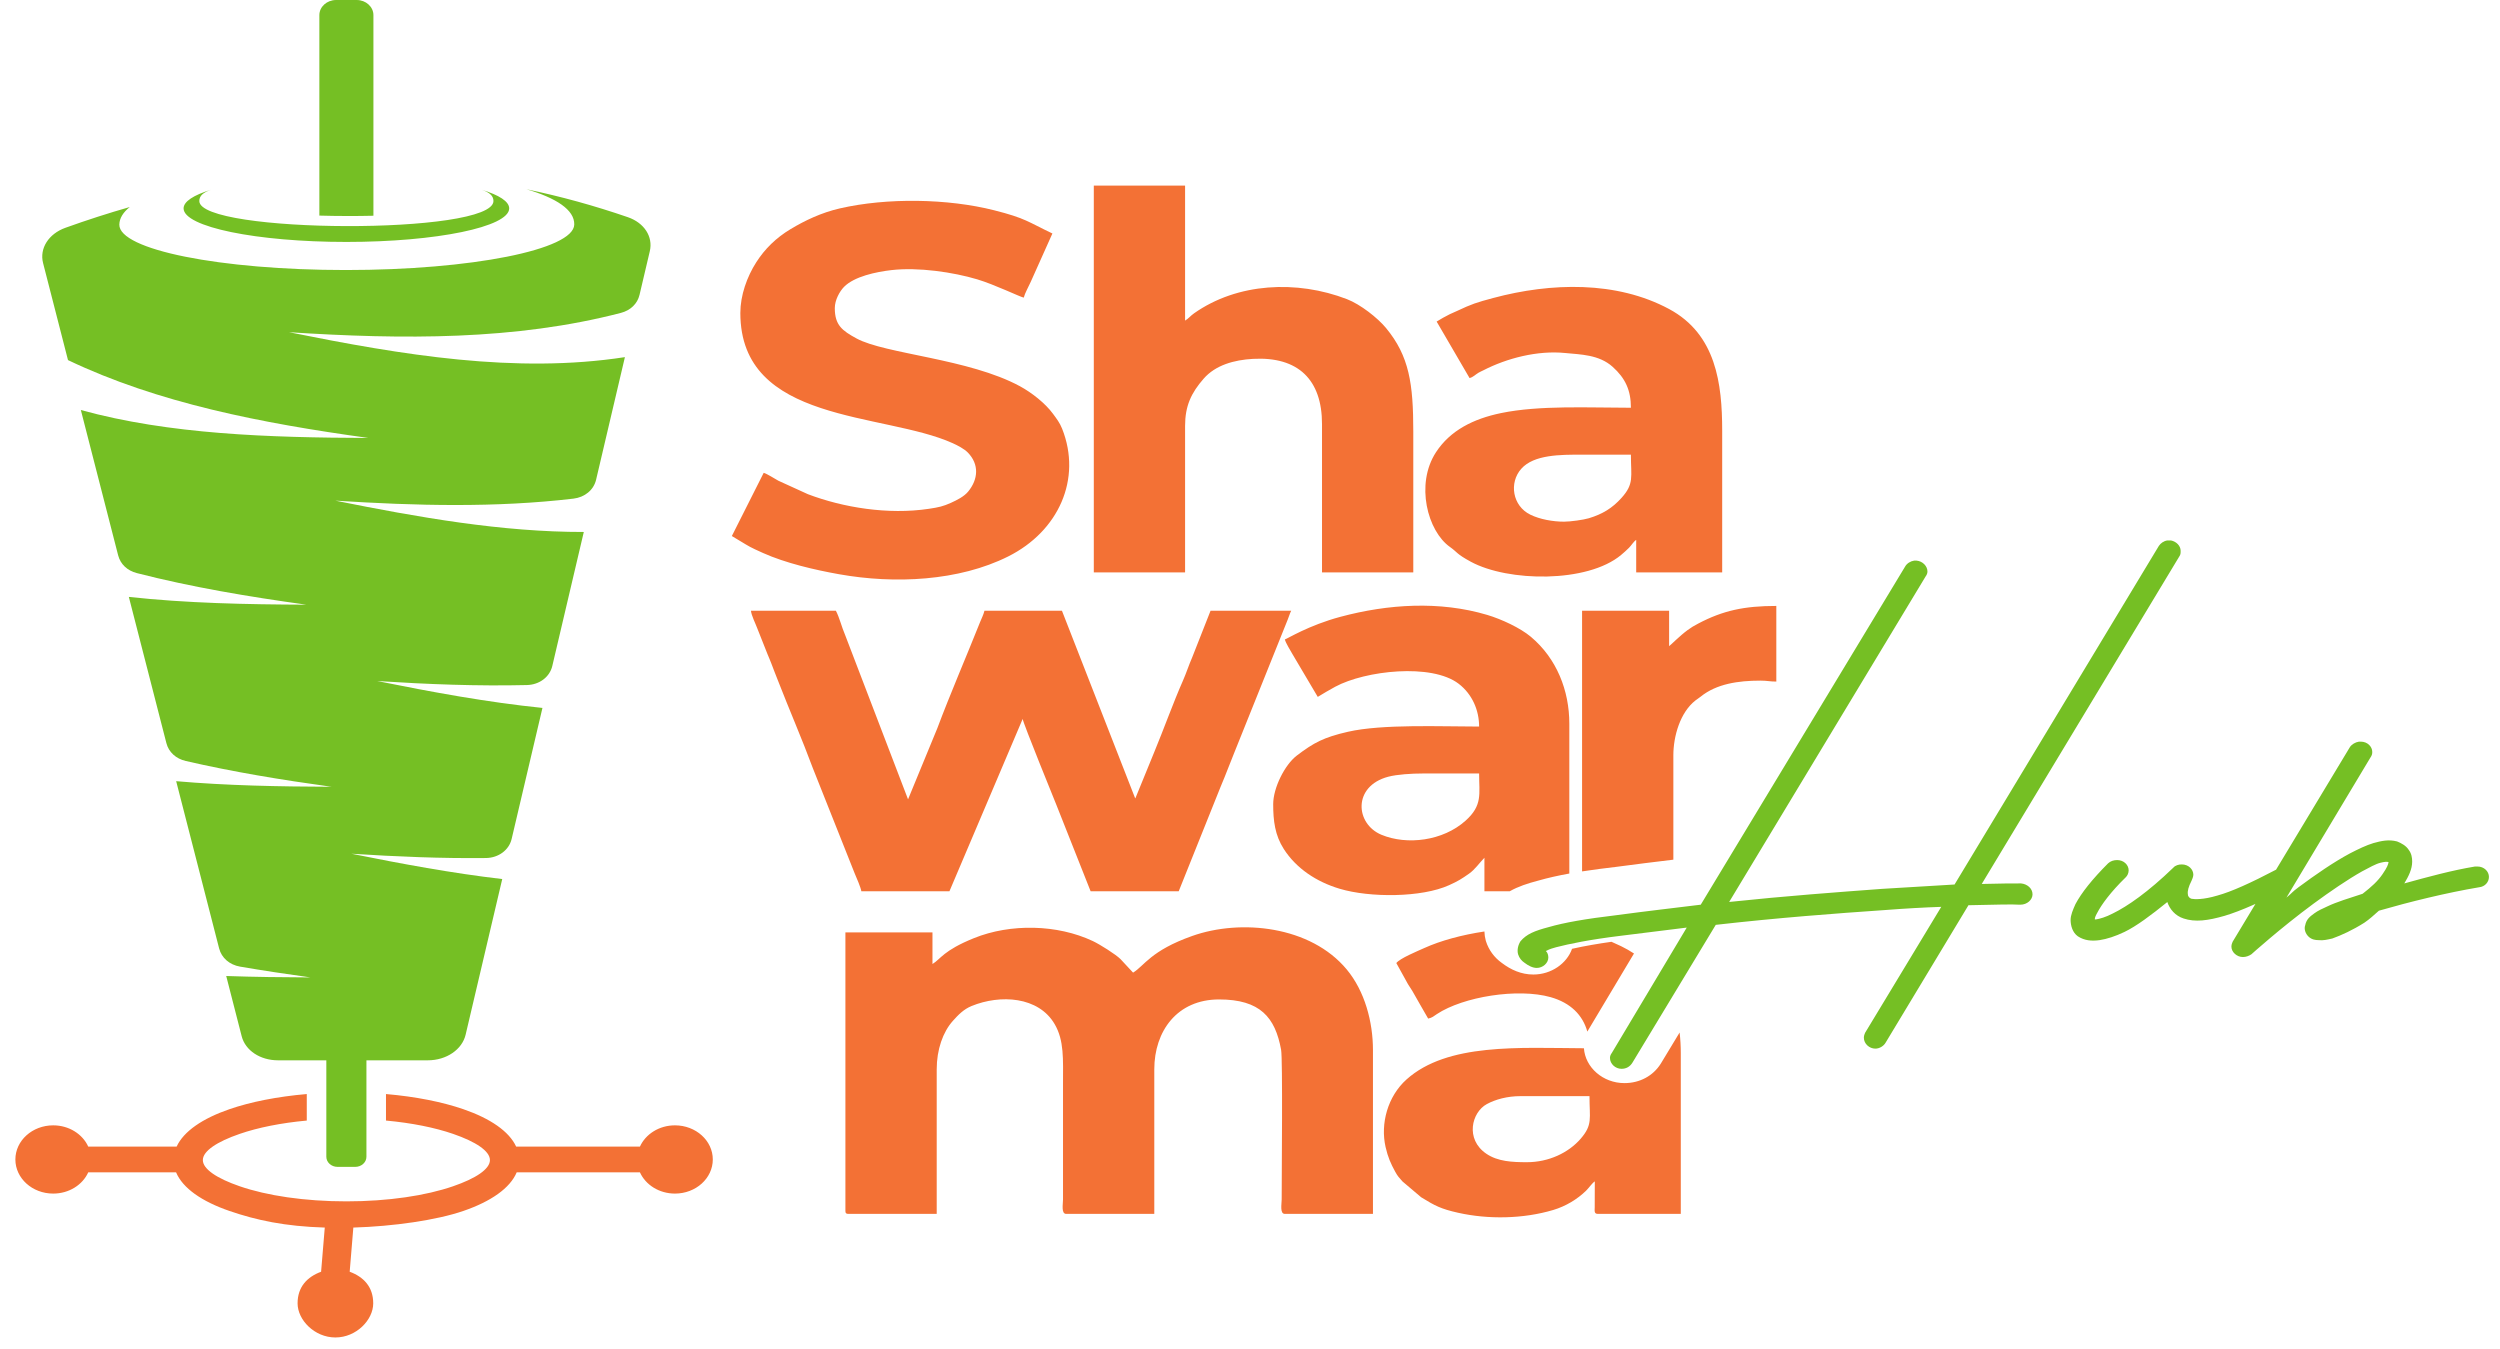 <svg width="152" height="82" viewBox="0 0 152 82" fill="none" xmlns="http://www.w3.org/2000/svg">
<path fill-rule="evenodd" clip-rule="evenodd" d="M56.694 58.612V56.691H51.401V73.631C51.401 73.765 51.446 73.805 51.595 73.805H56.952V65.016C56.952 63.812 57.329 62.743 57.939 62.064C58.264 61.702 58.589 61.363 59.072 61.166C60.819 60.451 63.142 60.582 64.125 62.27C64.708 63.27 64.631 64.406 64.631 65.889V72.933C64.631 73.204 64.51 73.805 64.825 73.805H70.181V65.016C70.181 62.691 71.57 60.766 74.118 60.766C76.621 60.766 77.532 61.855 77.891 63.825C77.995 64.393 77.927 71.369 77.926 72.933C77.926 73.204 77.804 73.805 78.119 73.805H83.476V63.851C83.476 62.124 82.979 60.265 81.882 58.944C79.684 56.298 75.445 55.857 72.485 56.907C69.954 57.804 69.576 58.722 68.891 59.136L68.126 58.313C67.838 58.027 66.875 57.419 66.439 57.214C64.291 56.204 61.451 56.135 59.211 57.041C57.348 57.795 57.2 58.306 56.694 58.612ZM101.482 39.286V37.132H96.19V52.981C96.888 52.873 97.589 52.786 98.263 52.706C99.42 52.55 100.58 52.408 101.74 52.268V45.922C101.74 44.762 102.154 43.317 103.079 42.59C103.214 42.484 103.263 42.468 103.401 42.356C104.361 41.578 105.686 41.382 107.032 41.382C107.461 41.382 107.591 41.44 108 41.44V36.841C106.057 36.841 104.757 37.119 103.252 37.913C102.987 38.053 102.828 38.145 102.599 38.314C102.117 38.67 101.561 39.238 101.482 39.286ZM86.509 47.028H89.93C89.93 48.279 90.153 48.956 89.108 49.896C87.734 51.132 85.544 51.4 83.991 50.754C82.399 50.092 82.233 47.799 84.405 47.225C84.944 47.083 85.836 47.028 86.509 47.028ZM78.119 38.878C78.181 39.115 78.448 39.528 78.571 39.752C78.734 40.05 78.917 40.316 79.087 40.625L80.12 42.371C80.475 42.157 80.789 41.965 81.179 41.755C83.014 40.766 87.045 40.315 88.686 41.572C89.517 42.209 89.93 43.188 89.93 44.175C87.628 44.175 84.038 44.014 81.955 44.492C80.492 44.827 79.882 45.15 78.847 45.938C78.111 46.499 77.41 47.908 77.41 48.891C77.41 49.901 77.515 50.782 78.057 51.624C78.813 52.797 80.03 53.611 81.45 54.036C83.294 54.589 86.434 54.576 88.102 53.82C88.656 53.569 88.858 53.442 89.322 53.116C89.672 52.87 89.949 52.466 90.253 52.151V54.188H91.795C92.306 53.897 92.882 53.711 93.516 53.544C94.125 53.369 94.765 53.229 95.415 53.111V44.001C95.415 41.977 94.642 40.031 93.076 38.717C92.43 38.175 91.29 37.645 90.422 37.386C87.53 36.525 84.394 36.726 81.499 37.502C79.557 38.022 78.262 38.843 78.119 38.878ZM95.093 31.718C94.418 31.718 93.629 31.577 93.047 31.293C91.955 30.761 91.737 29.352 92.494 28.501C93.266 27.634 94.872 27.643 96.19 27.643H99.159C99.159 29.006 99.365 29.409 98.588 30.272C98.036 30.885 97.447 31.254 96.603 31.509C96.279 31.606 95.484 31.718 95.093 31.718ZM87.348 19.551L89.349 22.986C89.569 22.933 89.698 22.777 89.893 22.662C90.009 22.594 90.077 22.572 90.184 22.517C91.608 21.782 93.482 21.292 95.166 21.463C96.091 21.557 97.213 21.554 98.047 22.301C98.821 22.995 99.159 23.726 99.159 24.791C96.617 24.791 93.601 24.63 91.259 25.116C89.578 25.465 88.177 26.168 87.31 27.493C86.04 29.435 86.795 32.297 88.159 33.257C88.627 33.587 88.522 33.662 89.425 34.153C91.689 35.383 96.51 35.457 98.562 33.742C98.721 33.609 98.902 33.449 99.045 33.304C99.197 33.15 99.319 32.931 99.481 32.824V34.803H104.709V26.188C104.709 23.323 104.338 20.326 101.486 18.791C98.281 17.066 94.293 17.179 90.792 18.117C89.767 18.392 89.491 18.48 88.575 18.912C88.429 18.981 88.307 19.026 88.144 19.105C87.854 19.245 87.6 19.399 87.348 19.551ZM92.834 70.662C91.951 70.662 91.068 70.623 90.371 70.148C89.065 69.261 89.481 67.623 90.4 67.128C90.926 66.844 91.641 66.645 92.447 66.645H96.641C96.641 68.016 96.845 68.383 96.099 69.242C95.368 70.083 94.17 70.662 92.834 70.662ZM84.896 58.554L85.605 59.836C85.695 59.992 85.774 60.084 85.865 60.241C86.192 60.809 86.501 61.365 86.832 61.93C87.082 61.878 87.177 61.779 87.365 61.655C88.966 60.598 92.284 60.063 94.278 60.627C95.496 60.972 96.23 61.719 96.51 62.721C96.551 62.641 96.597 62.563 96.649 62.487L99.346 57.973C99.1 57.81 98.836 57.661 98.557 57.525C98.35 57.425 98.175 57.348 97.978 57.261C97.176 57.375 96.366 57.511 95.581 57.687C95.261 58.585 94.316 59.251 93.227 59.251C92.495 59.251 91.862 58.964 91.315 58.549C90.847 58.217 90.513 57.752 90.349 57.235L90.341 57.211L90.334 57.186C90.284 57.004 90.257 56.819 90.253 56.634C88.878 56.841 87.597 57.188 86.594 57.642C86.17 57.833 85.104 58.273 84.896 58.554ZM96.302 63.734C92.374 63.715 88.001 63.403 85.515 65.632C84.374 66.655 83.918 68.314 84.243 69.738C84.386 70.364 84.561 70.751 84.831 71.245C84.987 71.531 85.065 71.595 85.274 71.835L86.406 72.793C87.254 73.316 87.613 73.503 88.652 73.736C90.485 74.147 92.612 74.112 94.439 73.566C95.197 73.34 95.897 72.917 96.433 72.395C96.598 72.233 96.797 71.937 96.964 71.827L96.959 73.403C96.957 73.62 96.909 73.805 97.157 73.805H102.192V64.026C102.192 63.593 102.168 63.177 102.12 62.777L100.978 64.666L100.969 64.68C100.507 65.41 99.703 65.853 98.766 65.853C97.454 65.853 96.384 64.897 96.302 63.734ZM66.503 34.803H72.053V25.897C72.053 24.683 72.424 23.888 73.186 23.019C73.903 22.2 75.027 21.883 76.183 21.819C78.938 21.669 80.378 23.095 80.378 25.78V34.803H85.928V26.246C85.928 23.327 85.683 21.654 84.269 19.942C83.765 19.331 82.716 18.505 81.891 18.187C78.85 17.016 75.236 17.19 72.596 19.052C72.374 19.209 72.267 19.364 72.053 19.494V11.285H66.503V34.803ZM45.013 19.028C45.013 25.771 53.722 25.051 57.92 26.944C58.224 27.081 58.62 27.287 58.84 27.511C59.548 28.233 59.477 29.145 58.862 29.89C58.616 30.188 58.2 30.399 57.813 30.574C57.342 30.786 57.08 30.845 56.472 30.936C53.992 31.309 51.253 30.857 49.123 30.048L47.323 29.227C47.111 29.111 46.618 28.794 46.432 28.749L44.496 32.591C44.644 32.68 44.756 32.748 44.922 32.847C45.617 33.264 45.551 33.243 46.388 33.62C47.752 34.234 49.532 34.649 51.02 34.914C54.395 35.517 58.296 35.334 61.296 33.833C64.369 32.296 65.79 29.116 64.576 26.063C64.43 25.698 64.249 25.469 64.025 25.163C63.557 24.523 62.743 23.88 62.014 23.484C58.914 21.801 53.819 21.529 52.073 20.576C51.207 20.103 50.756 19.771 50.756 18.736C50.756 18.241 51.051 17.713 51.319 17.44C51.944 16.807 53.263 16.532 54.193 16.423C55.825 16.233 57.966 16.55 59.412 16.983C60.486 17.305 62.008 18.047 62.244 18.096C62.316 17.815 62.534 17.441 62.667 17.14L63.986 14.196C62.48 13.477 62.35 13.268 60.45 12.786C57.626 12.069 53.936 12.011 51.065 12.67C49.935 12.929 48.931 13.412 48.071 13.928C47.186 14.459 46.51 15.122 45.982 15.944C45.417 16.825 45.013 17.957 45.013 19.028ZM52.369 54.188H57.726L62.179 43.71C62.202 43.961 64.148 48.735 64.236 48.956L66.309 54.188H71.666L74.22 47.818C74.531 47.094 74.789 46.376 75.077 45.681L78.286 37.69C78.373 37.486 78.416 37.302 78.506 37.132H73.602L72.486 39.967C72.276 40.446 72.128 40.92 71.924 41.382C71.345 42.691 70.754 44.338 70.191 45.697L69.043 48.505C69.039 48.513 69.029 48.53 69.02 48.542L64.566 37.132H59.856C59.786 37.401 59.687 37.578 59.589 37.823C58.759 39.907 57.747 42.252 56.992 44.271L55.209 48.6L51.382 38.604C51.179 38.141 51.038 37.54 50.821 37.132H45.658C45.684 37.42 45.936 37.913 46.036 38.187L46.665 39.774C46.751 39.995 46.812 40.105 46.892 40.326C47.023 40.684 47.159 41.014 47.31 41.404C47.955 43.067 48.803 45.031 49.408 46.672L51.963 53.099C52.055 53.309 52.352 54.001 52.369 54.188Z" fill="#F37135"/>
<path d="M131.259 33.19L118.837 53.778L114.432 54.043C111.749 54.242 108.588 54.474 105.133 54.839L117.078 35.047C117.152 34.947 117.189 34.848 117.189 34.748C117.189 34.417 116.895 34.119 116.527 34.085H116.38C116.16 34.119 115.939 34.251 115.829 34.45L103.406 55.005C101.789 55.204 100.061 55.403 98.34 55.635C96.379 55.867 95.093 56.099 94.174 56.364C93.292 56.596 92.814 56.795 92.447 57.226C92.3 57.458 92.226 57.757 92.3 58.022C92.373 58.254 92.52 58.419 92.667 58.519C92.925 58.718 93.182 58.85 93.439 58.85C93.807 58.85 94.138 58.552 94.138 58.221C94.138 58.088 94.101 57.922 93.99 57.823C94.138 57.757 94.138 57.723 94.615 57.591C95.387 57.392 96.637 57.127 98.548 56.895L102.554 56.397L97.997 64.022C97.923 64.122 97.886 64.221 97.886 64.321C97.886 64.685 98.217 64.984 98.585 64.984C98.879 64.984 99.099 64.851 99.246 64.619L104.318 56.231C108.104 55.8 111.633 55.535 114.536 55.336C115.823 55.237 116.999 55.171 118.028 55.137L113.397 62.796C113.36 62.862 113.323 62.995 113.323 63.094C113.323 63.459 113.654 63.757 114.022 63.757C114.279 63.757 114.536 63.591 114.646 63.392L119.682 55.038C121.299 55.005 122.365 54.972 122.769 55.005H122.843C123.247 55.005 123.578 54.706 123.578 54.375C123.578 54.01 123.247 53.745 122.88 53.712C122.402 53.712 121.593 53.712 120.49 53.745L132.509 33.82C132.583 33.721 132.583 33.621 132.583 33.489C132.583 33.19 132.325 32.925 131.995 32.859H131.774C131.554 32.892 131.37 33.025 131.259 33.19ZM128.723 52.292C128.503 52.292 128.319 52.358 128.172 52.491C127.217 53.447 126.555 54.276 126.187 54.972C126.04 55.303 125.893 55.635 125.893 55.933C125.893 56.265 126.004 56.696 126.334 56.928C126.739 57.193 127.18 57.226 127.658 57.16C128.099 57.093 128.613 56.928 129.165 56.663C129.9 56.309 130.782 55.646 131.774 54.844C131.921 55.281 132.252 55.679 132.766 55.845C133.465 56.077 134.237 55.977 135.266 55.679C136.258 55.38 137.545 54.812 139.162 53.95C139.382 53.817 139.492 53.618 139.492 53.386C139.492 53.021 139.198 52.756 138.794 52.756C138.647 52.756 138.537 52.789 138.427 52.855C136.846 53.684 135.67 54.215 134.825 54.447C133.943 54.712 133.428 54.679 133.244 54.646C133.134 54.612 133.024 54.513 133.024 54.38C132.987 54.181 133.06 53.916 133.244 53.552C133.281 53.485 133.355 53.286 133.355 53.187C133.355 52.855 133.06 52.557 132.656 52.557C132.472 52.551 132.252 52.618 132.142 52.75C130.598 54.242 129.348 55.104 128.466 55.535C128.025 55.767 127.658 55.867 127.437 55.9H127.364C127.364 55.8 127.4 55.701 127.511 55.502C127.768 55.005 128.319 54.242 129.238 53.347C129.348 53.248 129.422 53.082 129.422 52.916C129.422 52.59 129.128 52.292 128.723 52.292ZM143.535 45.092H143.425C143.205 45.125 142.984 45.258 142.874 45.424L135.744 57.259C135.707 57.325 135.67 57.458 135.67 57.557C135.67 57.889 136.001 58.188 136.368 58.188C136.552 58.188 136.736 58.121 136.883 58.022C136.883 58.022 138.647 56.43 140.669 54.938C141.661 54.209 142.727 53.48 143.609 52.982C144.05 52.75 144.454 52.518 144.748 52.452C145.006 52.386 145.153 52.386 145.226 52.419C145.189 52.585 145.153 52.717 144.859 53.148C144.565 53.579 144.197 53.911 143.646 54.342C142.837 54.607 142.065 54.839 141.514 55.104C141.22 55.237 140.926 55.37 140.705 55.535C140.485 55.701 140.228 55.867 140.154 56.265C140.081 56.464 140.154 56.762 140.375 56.961C140.558 57.127 140.779 57.16 140.963 57.16C141.257 57.193 141.514 57.127 141.808 57.06C142.359 56.861 143.021 56.563 143.756 56.099C144.05 55.9 144.344 55.635 144.638 55.37C146.476 54.839 148.755 54.276 150.739 53.944C151.07 53.911 151.327 53.645 151.327 53.314C151.327 52.983 151.033 52.684 150.629 52.684H150.482C149.085 52.916 147.615 53.314 146.182 53.712C146.439 53.281 146.66 52.85 146.66 52.386C146.66 52.154 146.623 51.888 146.439 51.656C146.292 51.424 145.998 51.259 145.741 51.159C145.226 51.026 144.785 51.126 144.307 51.259C143.866 51.391 143.388 51.623 142.874 51.888C141.882 52.419 140.779 53.181 139.75 53.944C139.345 54.242 139.382 54.276 139.015 54.574L144.124 46.054C144.197 45.954 144.234 45.855 144.234 45.722C144.234 45.391 143.94 45.092 143.535 45.092Z" fill="#75BF24"/>
<path fill-rule="evenodd" clip-rule="evenodd" d="M21.483 74.636L21.261 77.322C22.101 77.631 22.692 78.236 22.692 79.243C22.692 80.251 21.663 81.318 20.392 81.318C19.122 81.318 18.093 80.251 18.093 79.243C18.093 78.236 18.684 77.631 19.523 77.322L19.746 74.636C17.326 74.563 15.586 74.19 13.944 73.624C12.269 73.048 11.106 72.237 10.706 71.279H5.365C5.022 72.037 4.198 72.57 3.234 72.57C1.965 72.57 0.935 71.641 0.935 70.496C0.935 69.35 1.965 68.421 3.234 68.421C4.198 68.421 5.022 68.955 5.365 69.713H10.739C11.166 68.787 12.313 68.003 13.944 67.441C15.229 66.998 16.848 66.673 18.652 66.518V68.13C17.081 68.275 15.682 68.558 14.577 68.939C13.19 69.416 12.333 69.985 12.333 70.533C12.333 71.08 13.19 71.649 14.577 72.126C16.221 72.693 18.512 73.043 21.06 73.043C23.608 73.043 25.899 72.693 27.544 72.126C28.931 71.649 29.788 71.08 29.788 70.533C29.788 69.985 28.93 69.416 27.544 68.939C26.438 68.558 25.04 68.275 23.468 68.13V66.518C25.272 66.673 26.892 66.998 28.177 67.441C29.808 68.003 30.955 68.787 31.382 69.713H38.908C39.251 68.955 40.076 68.421 41.038 68.421C42.308 68.421 43.338 69.35 43.338 70.496C43.338 71.641 42.308 72.57 41.038 72.57C40.076 72.57 39.251 72.037 38.908 71.279H31.415C31.015 72.237 29.852 73.048 28.177 73.624C26.535 74.19 23.903 74.563 21.483 74.636Z" fill="#F37135"/>
<path fill-rule="evenodd" clip-rule="evenodd" d="M20.436 0H21.685C22.246 0 22.704 0.413 22.704 0.919V13.117C22.159 13.13 21.616 13.135 21.08 13.133C20.531 13.132 19.975 13.125 19.417 13.108V0.919C19.417 0.413 19.875 0 20.436 0ZM3.978 13.849C5.291 13.377 6.595 12.957 7.89 12.587C7.491 12.908 7.264 13.262 7.255 13.652C7.221 15.18 13.385 16.418 21.024 16.418C28.662 16.418 34.882 15.18 34.915 13.652C34.935 12.756 33.814 12.041 32.014 11.508C34.09 11.939 36.143 12.506 38.174 13.205C39.17 13.548 39.715 14.391 39.509 15.269L38.885 17.922C38.758 18.465 38.338 18.871 37.747 19.025C31.324 20.694 24.495 20.646 17.572 20.199C24.479 21.589 31.358 22.735 37.994 21.714L36.242 29.17C36.096 29.788 35.559 30.235 34.864 30.317C30.16 30.872 25.297 30.756 20.387 30.439C25.467 31.461 30.532 32.351 35.495 32.344L33.58 40.492C33.422 41.162 32.795 41.633 32.036 41.651C29.038 41.724 25.994 41.604 22.933 41.407C26.297 42.084 29.654 42.703 32.981 43.042L31.108 51.008C30.949 51.685 30.309 52.159 29.541 52.168C26.845 52.198 24.113 52.084 21.367 51.907C24.435 52.524 27.497 53.093 30.536 53.446L28.311 62.906C28.098 63.817 27.139 64.467 26.012 64.467H22.279V70.333C22.279 70.671 21.974 70.946 21.6 70.946H20.521C20.147 70.946 19.841 70.671 19.841 70.333V64.467H16.903C15.818 64.467 14.917 63.87 14.694 63.003L13.754 59.341C15.449 59.4 17.163 59.421 18.882 59.428C17.443 59.229 16.014 59.014 14.601 58.772C13.955 58.661 13.472 58.242 13.323 57.665L10.711 47.496C13.786 47.764 16.96 47.823 20.155 47.836C17.136 47.42 14.16 46.931 11.294 46.268C10.692 46.129 10.257 45.727 10.116 45.181L7.833 36.292C11.325 36.674 14.961 36.75 18.627 36.765C15.097 36.278 11.628 35.693 8.321 34.845C7.738 34.695 7.322 34.3 7.184 33.767L4.915 24.93C10.31 26.412 16.317 26.604 22.402 26.628C15.893 25.731 9.589 24.501 4.134 21.894L2.619 15.993C2.391 15.104 2.953 14.217 3.978 13.849ZM12.118 12.222C12.118 11.898 12.369 11.698 12.822 11.539C11.774 11.862 11.162 12.251 11.162 12.67C11.162 13.797 15.593 14.71 21.06 14.71C26.527 14.71 30.959 13.797 30.959 12.67C30.959 12.251 30.347 11.862 29.297 11.539C29.751 11.698 30.002 11.898 30.002 12.222C30.002 14.302 12.118 14.208 12.118 12.222Z" fill="#75BF24"/>
</svg>
